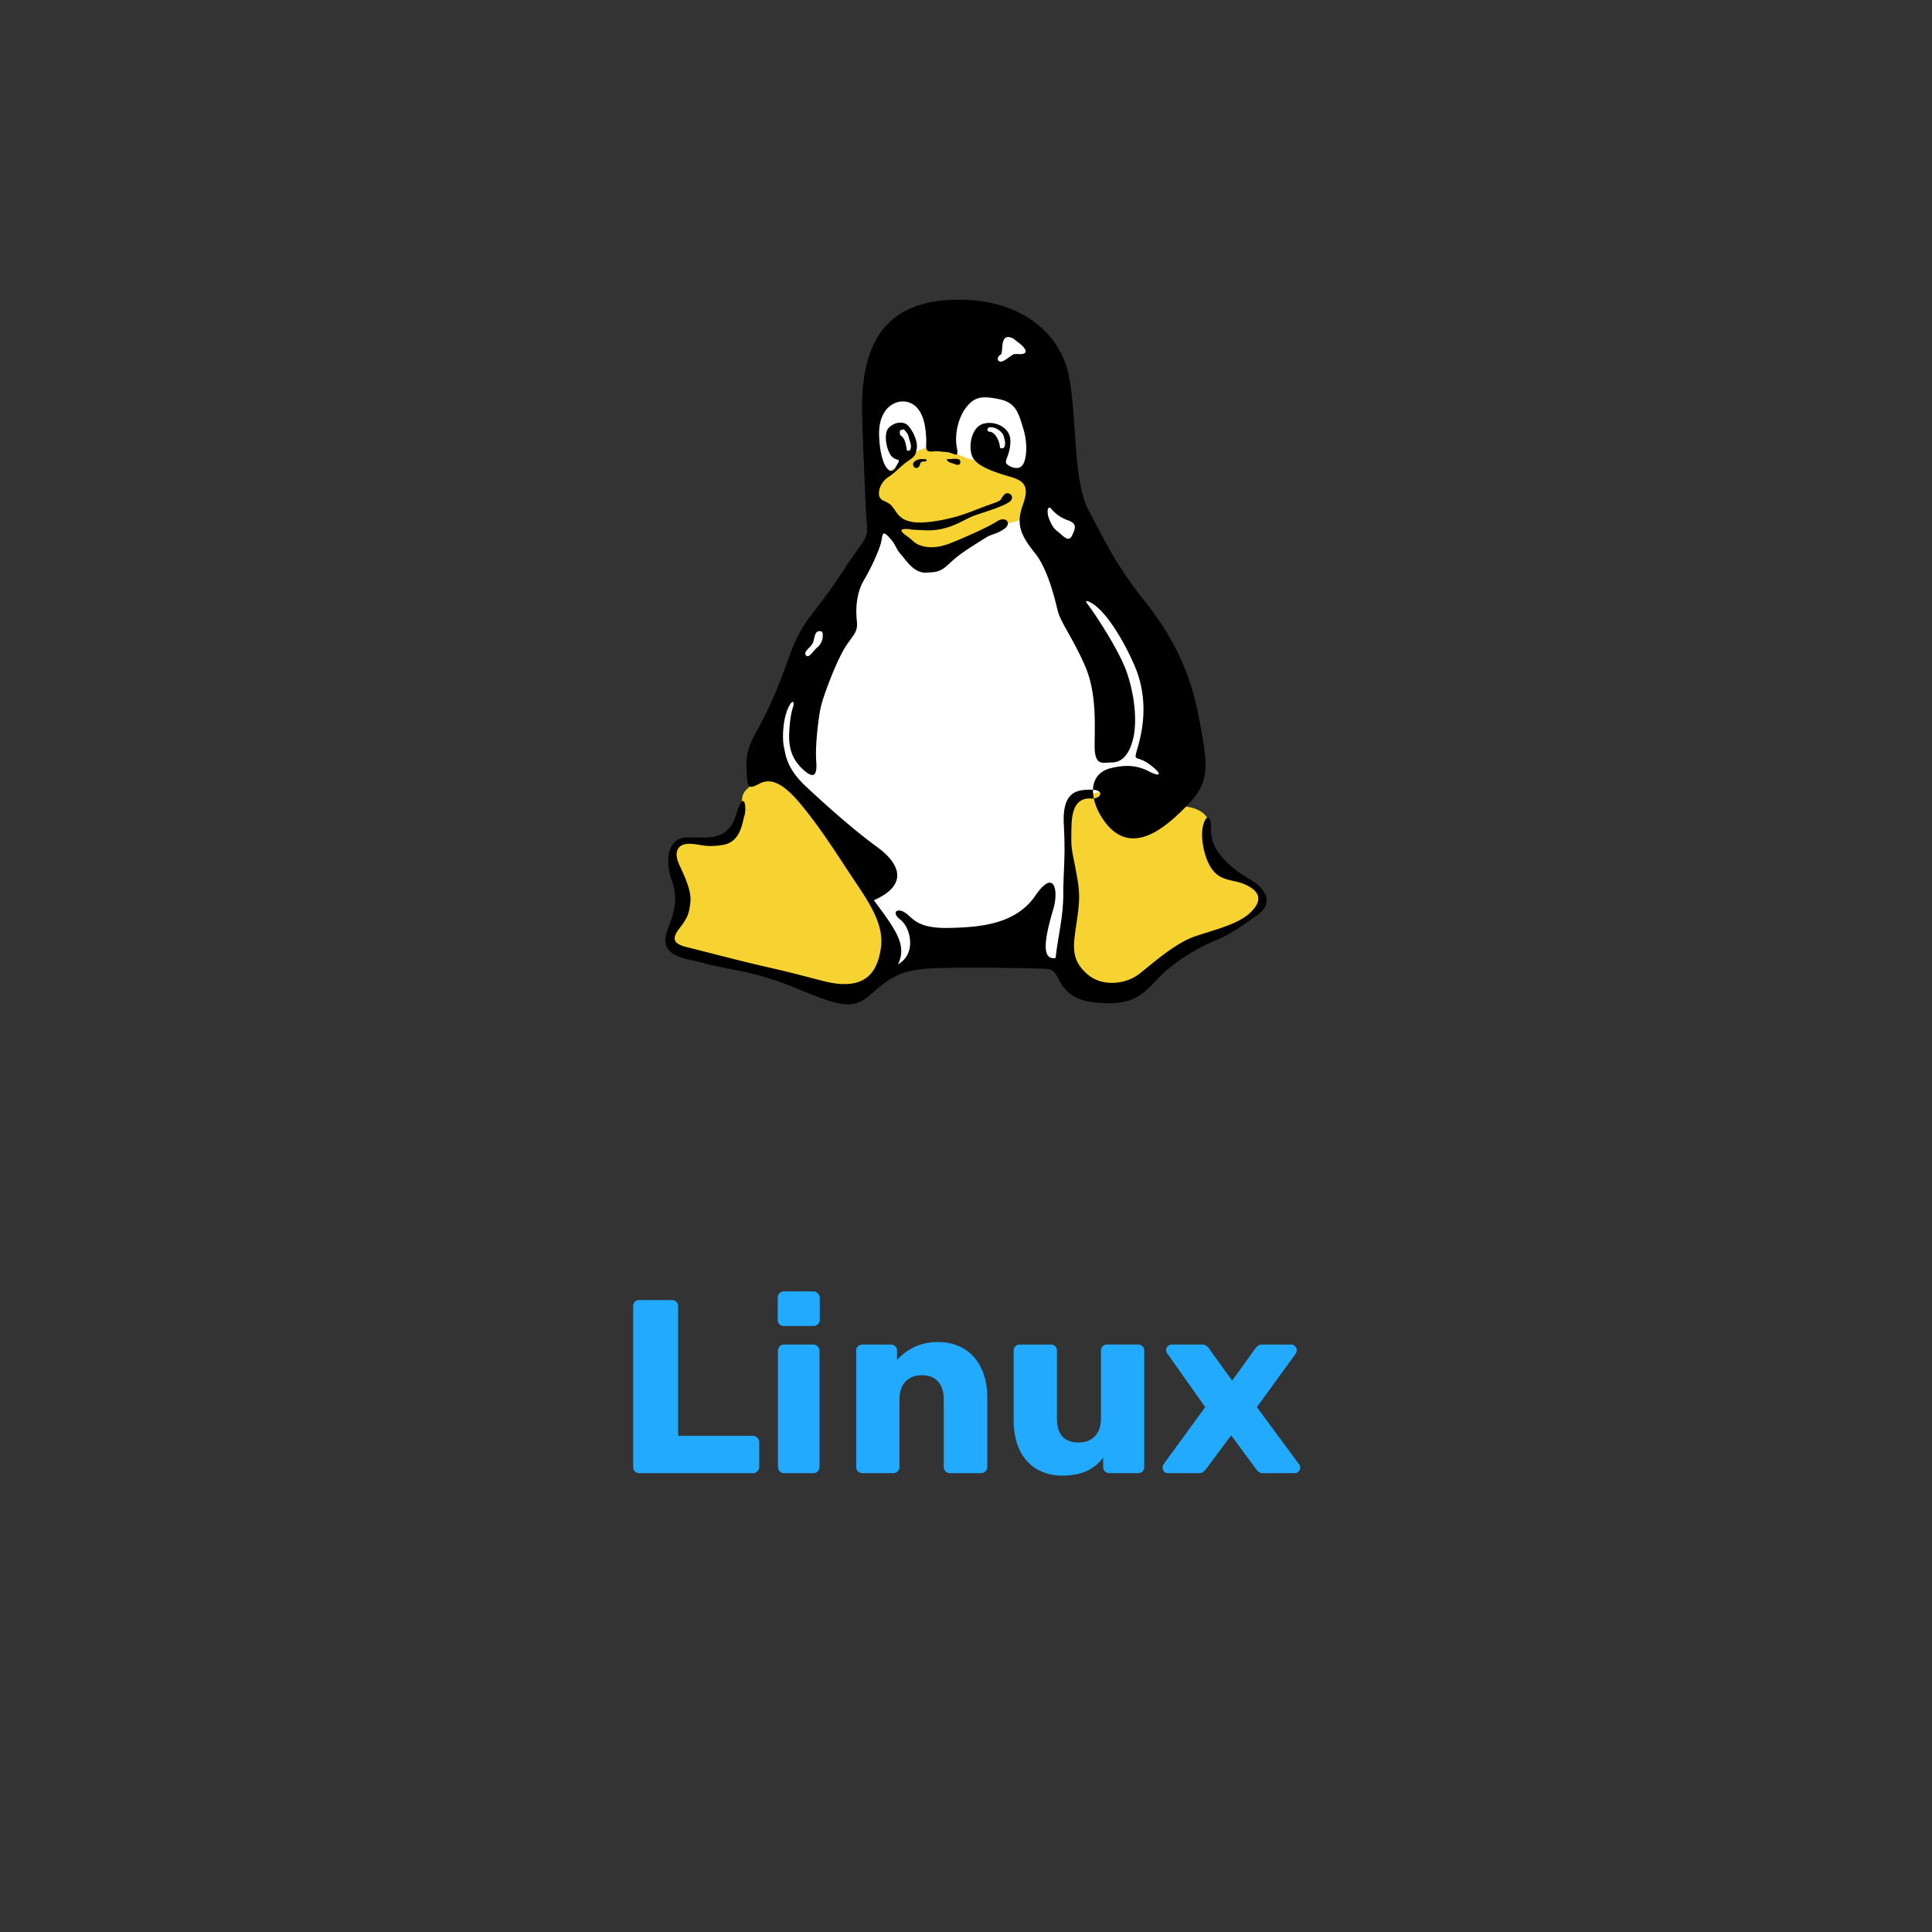 <svg xmlns="http://www.w3.org/2000/svg" width="80" height="80" fill="none"><rect width="100%" height="100%" fill="#333333" stroke="none"/><g><rect width="64" height="64" x="8" y="6" fill="none" rx="5"/><path fill="#fff" fill-rule="evenodd" d="m36.113 19.758-.048-3.27 1.946-1.139 2.888-1.945 1.187-.049 1.236 1.328.665 4.413-.902 1.612-3.747-.096-3.225-.854Z" clip-rule="evenodd"/><path fill="#fff" fill-rule="evenodd" d="m32.27 29.104.995-2.8 1.946-2.323.995-1.993.429-.662 7.112-1.091 1.424 2.23 3.983 9.531-1.376 1.705-3.606 6.029-.85.188-6.595.188-4.6-5.122-.759-4.268.903-1.612Z" clip-rule="evenodd"/><path fill="#F6D330" fill-rule="evenodd" d="M41.376 21.847s-.236-.048.426-.192c.665-.14.669-.281.854-.474.188-.188.285-.617.285-1.09 0-.474.236-1.85.188-2.227-.044-.381-.854-1.801-1.183-1.994-.333-.188-4.032-.521-4.032-.521l-1.139.902-.854.803.192 2.563s-.24.806-.192 1.135c.048.333.525.714.714.903.188.192.898.954 1.135 1.187.24.237.288.474.854.285.57-.189.903-.189 1.332-.522.425-.333 1.42-.758 1.42-.758Z" clip-rule="evenodd"/><path fill="#fff" fill-rule="evenodd" d="M39.194 17.816c.144-.381.333-1.091.662-1.328.333-.236 1.047-.432 1.472-.38.43.047 1.232.473 1.424.805.189.333.189 1.661.189 1.661l-.096 1.091-.662-.048-1.424-.57h-.237s-.237.093-.95-.284c-.71-.381-.522-.566-.378-.947Zm-1.516 1.043a.647.647 0 0 1 .126-.085c.288-.16.917-.392.917-.392s.614-1.56.092-2.179c-.518-.617-1.657-.521-1.657-.521s-1.231.71-1.187.995c.048.285.096 1.28.145 1.42.044.144.236 1.66.236 1.66l.425-.188.618-.473s.144-.093.285-.237Z" clip-rule="evenodd"/><path fill="#F6D330" fill-rule="evenodd" d="m46.736 33.183.687.052c.1.007.2.01.3.015.51.018.958.096 1.435.155.315.037.836.237.873.633.052.584-.118 1.227.377 1.468.507.344 1.638 1.14 1.638 1.14l.334.613-.995.902-4.886 2.94-2.227-.757v-1.802l.093-2.418-.237-2.183.377-.854.95-.285 1.28.381Zm-14.129-1.065c-.048-.044-.913.211-.969.222-.403.059-.913.336-.913.777 0 .225-.019.458-.122.662-.082.159-.266.399-.263.451-.063.174-.177.418-.336.522-.185.018-1.006.092-1.006.092h-.714l-.425.518.332 1.38-.096 1.087-.33 1.235.803.425 6.073 1.613 1.376-.425.71-1.757-.144-.662-.662-1.328-3.314-4.812Z" clip-rule="evenodd"/><path fill="#000" fill-rule="evenodd" d="M35.7 17.232c-.1-3.31 1.19-4.771 3.871-4.82 2.678-.051 4.357 1.361 4.701 3.214.34 1.85.144 4.287.828 5.552.681 1.268 1.118 2.241 2.29 3.702 1.169 1.461 1.897 2.948 2.238 4.753.343 1.8.536 2.651-.34 3.58-.877.924-2.434 2.433-3.603.728-.588-.854-.65-1.916.34-2.141.633-.148 1.088-.1 1.557.144.474.244.585.13.019-.292-.57-.422-.684-.033-.488-.714.196-.68.451-1.905-.082-3.251-.247-.621-1.087-2.323-1.875-2.74-.07-.041-.277-.126-.137.048.211.262 1.347 1.934 1.668 2.929.344 1.069.392 2.09.215 2.737-.177.65-.488.91-.862.91-.373 0-.713.177-.713-.681 0-.862.088-2.16-.374-3.259-.462-1.094-1.025-1.849-1.147-2.311-.118-.462-.388-1.705-.946-2.412-.563-.706-.807-1.168-.515-1.974.293-.803.074-1.021-.51-1.191-.584-.17-1.365-.415-1.557-.806-.196-.389-.074-1.17.363-1.361.44-.197 1.168.07 1.194.632.026.559-.244.85-.17.973.074.122.462.318.659.1.192-.222.244-.903.047-1.535-.196-.633-.292-1.073-.998-1.217-.706-.148-1.025-.1-1.365.34-.34.436-.488 1.143-.388 1.657.096.51-.1.218-.44.192-.34-.022-.244-.048-.585-.022-.34.022-.218-.196-.244-.562-.022-.366-.07-1.12-.584-1.413-.51-.292-1.387.048-1.365 1.269.026 1.217.44 1.8.684 1.36.244-.436.122-.217-.122-.414-.244-.192-.414-.998-.148-1.238.27-.245.585-.245.758-.1.17.148.437.636.389.95-.048.318-.074.34-.389.562-.318.218-.44.415-.806.655-.366.244-.51.806-.218.95.292.148.318.122.559.489.244.366.658.536 1.682.366 1.021-.17 1.443-.414 2.216-.684.562-.193.366-.17.562-.389.192-.218.51.096.218.293-.292.196-.95.388-1.438.558-.485.174-1.047.658-2.068.61-1.024-.048-.318-.026-.636-.048-.315-.026-.463.022-.122.266.344.245.318.319.61.415.292.1.68.1 1.147-.07.462-.174 1.63-.685 1.997-.929.362-.244.654.074.292.318-.366.244-.466.17-.806.388-.34.222-.973.585-1.387.977-.414.388-.51.414-1.025.436-.51.026-.828-.51-1.046-.754-.218-.244-.196-.389-.463-.68-.266-.293-.292-.223-.34.095-.048.318-.414 1.12-.732 1.657-.315.537-.34 1.195-.292 1.657.048.463-.074.51-.437 1.047-.366.536-.976 2.119-1.072 2.63-.097.51-.218 1.56-.17 2.167.048.61-.123.732-.563.318-.436-.414-.584-.877-.558-1.487.022-.521.092-.888.159-1.08.067-.192.004-.325-.137-.089-.3.518-.314 1.413-.24 1.731.07.315.096.877.899 1.631.806.755 1.974 1.801 2.947 2.508.977.706 1.317 1.583-.122 2.215.903 1.22 1.39 1.853.999 2.656.806-.463.495-1.554.107-1.846-.392-.292-.155-.518.185-.296.34.219.462.655 1.805.633 1.339-.026 2.781-.16 3.588-1.332.802-1.168.958-.185.761.5-.192.68-.673 2.219.082 2.075.096-.903.318-1.683.318-2.656 0-.977.096-1.446.022-2.859-.074-1.361.514-1.453 1.12-1.453.611 0 .415.391.027.366-.392-.026-.803.122-.829 1.12-.026.999 0 .903.17 1.801.17.903.196 1.17.048 2.168-.144.999-.266 1.535.392 2.145.655.61 1.653.437 2.168.048.51-.388 1.483-1.29 2.36-1.583.88-.292 1.804-.51 2.292-.998.485-.489.363-.829-.148-1.095-.51-.27-.998-.148-1.387-.585-.392-.44-.584-1.413-.44-1.927.148-.51.318-.292.318.074 0 .367.023.707.389 1.169.366.462.706.684 1.29 1.047.585.366.95.95.218 1.464-.728.51-1.142.803-1.753 1.047-.606.244-1.605.828-2.215 1.435-.61.61-.95 1.147-2.145 1.147-1.191 0-1.739-.289-2.093-1-.245-.487-.367-.413-.925-.439-.563-.022-2.438-.048-3.898-.022-1.461.022-1.95.266-2.608.802-.654.536-.898.95-2.141.536-1.243-.414-1.901-.876-3.75-1.242-1.853-.366-.855-.196-1.975-.44-1.121-.24-1.047-.777-.899-1.217.144-.436.51-1.12.192-2.02-.314-.902-.192-1.827.658-1.827.855 0 1.657.17 1.998-.95.34-1.12.44-.244.34.048-.096.292-.144 1.095-.899 1.217-.754.122-.924-.048-1.39-.048-.463 0-.655.318-.415.854.244.536.514 1.095.466 1.557-.052.462-.1.633-.44 1.073-.34.436-.292.658.318.802.607.148 1.705.44 2.726.685 1.024.24 1.098.24 2.874.706 1.779.462 2.267-.366 2.411-1.365.148-.999-.536-1.949-1.169-2.9-.632-.95-1.313-2.044-2.142-3.043-.828-.999-1.316-1.073-1.73-.854-.415.222-.489.173-.51-.389-.027-.558-.075-.924.387-1.753.463-.828.877-1.73 1.365-3.118.488-1.387.925-1.657 1.753-2.851.829-1.19.463-.729 1.047-1.531.585-.806.414-.659.366-1.927-.048-1.265-.096-1.997-.144-3.654Zm-2.327 9.904c.126.152.303-.207.488-.344a.634.634 0 0 0 .2-.58c-.019-.115-.204-.078-.24-.038-.115.115-.09.3-.17.46-.093.191-.404.347-.278.502Zm10.47-5.09c.263.223.425.415.57.086.148-.33.148-.462-.207-.595a1.52 1.52 0 0 1-.67-.463c-.159-.185-.214.13-.085.437.16.377.252.421.392.536Zm-5.488-3.02c-.182-.038-.4-.023-.522.121-.048.049-.026.185.06.222.11.048.184-.063.206-.148.011-.037.026-.085.063-.096.048-.026.119-.003.17-.026.06-.022.037-.074.023-.074Zm.861.033c.074.11.208.11.318.159.06.026.182.063.219-.023.085-.27-.282-.184-.452-.184-.037 0-.122-.011-.085.048Zm1.776-1.18c.166.007.392.303.414.647.003.052.144.048.174-.003.078-.137.022-.29-.015-.452-.03-.133-.189-.27-.322-.329a.498.498 0 0 0-.3-.044c-.029.014-.132.17.049.18Zm-3.628-.085c-.152.01-.097.13-.09.225.212.119.23.385.274.596.004.081.126.044.137.018.093-.17-.022-.362-.063-.562a.637.637 0 0 0-.203-.292c-.015-.015-.04.015-.055.015Zm4.652-3.732c-.152-.122-.389-.17-.459.03-.073.17-.044.343-.085.528 0 .06-.074.074-.114.13-.06.07-.045.159-.015.185.14.144.4-.14.588-.24.14-.09.344.025.5-.075.044-.03.058-.1.014-.155-.1-.174-.274-.274-.429-.403Z" clip-rule="evenodd"/><path fill="#000" fill-rule="evenodd" d="M46.403 33.427c.022-.1.073-.296.17-.325.033-.011.063.003.074.037.022.063-.045.421-.019.503.03.085.13.074.2.052.166-.056.262-.252.255-.27 0-.008-.004-.008-.011-.008-.026.008-.048.1-.122.122-.048.015-.085.008-.1-.04-.015-.052.048-.422.018-.507-.025-.085-.11-.108-.192-.082-.181.06-.259.337-.307.5h-.004l.026-.381-.225.074-.011.788.21-.07c.004-.138.012-.293.038-.393Zm.976.085c.181-.059.262-.273.255-.3-.004-.007-.007-.01-.015-.01-.015.007-.048.129-.151.162-.045.015-.085.004-.096-.026-.015-.044-.004-.122-.004-.188l.007-.355.248-.082-.003-.085-.248.081.01-.336-.221.126-.011.75c0 .082-.007.152.007.19.03.095.13.106.222.073Z" clip-rule="evenodd"/><path fill="#2AF" d="M26.473 61a.25.25 0 0 1-.184-.072.25.25 0 0 1-.072-.184v-6.656a.25.25 0 0 1 .072-.184.25.25 0 0 1 .184-.072h1.352c.068 0 .126.024.174.072a.234.234 0 0 1 .082.184v5.366h3.092c.075 0 .137.027.184.082a.231.231 0 0 1 .082.184v1.024a.234.234 0 0 1-.082.184.25.25 0 0 1-.184.072h-4.7Zm5.997 0a.25.25 0 0 1-.184-.072.25.25 0 0 1-.072-.184v-4.813a.25.25 0 0 1 .072-.184.25.25 0 0 1 .184-.072h1.209c.068 0 .126.024.174.072.054.048.081.11.081.184v4.813a.234.234 0 0 1-.081.184.237.237 0 0 1-.175.072H32.47Zm-.01-6.093a.25.25 0 0 1-.184-.071.25.25 0 0 1-.072-.185v-.911a.25.25 0 0 1 .072-.184.234.234 0 0 1 .184-.082h1.218c.076 0 .137.027.185.082a.234.234 0 0 1 .082.184v.911a.234.234 0 0 1-.082.184.25.25 0 0 1-.184.072h-1.22ZM35.71 61a.25.25 0 0 1-.184-.072.25.25 0 0 1-.072-.184v-4.813a.25.25 0 0 1 .072-.184.25.25 0 0 1 .184-.072h1.178a.25.25 0 0 1 .184.072.25.25 0 0 1 .072.184v.39c.177-.212.41-.39.696-.533a2.242 2.242 0 0 1 1.014-.215c.396 0 .744.088 1.044.266a1.8 1.8 0 0 1 .717.788c.178.342.266.762.266 1.26v2.857a.234.234 0 0 1-.082.184.237.237 0 0 1-.174.072h-1.29a.273.273 0 0 1-.184-.072.25.25 0 0 1-.072-.184v-2.795c0-.321-.078-.567-.235-.738-.15-.177-.376-.266-.676-.266-.28 0-.505.089-.676.266-.164.17-.246.417-.246.738v2.795a.234.234 0 0 1-.082.184.237.237 0 0 1-.174.072h-1.28Zm8.27.102a2.05 2.05 0 0 1-1.044-.266 1.823 1.823 0 0 1-.707-.778c-.17-.348-.256-.772-.256-1.27v-2.857a.25.25 0 0 1 .072-.184.25.25 0 0 1 .184-.072h1.28a.25.25 0 0 1 .184.072.25.25 0 0 1 .072.184v2.796c0 .669.3 1.003.901 1.003.28 0 .502-.085.666-.256.17-.177.256-.426.256-.747V55.93a.25.25 0 0 1 .071-.184.25.25 0 0 1 .185-.072h1.28a.25.25 0 0 1 .184.072.25.25 0 0 1 .072.184v4.813a.25.25 0 0 1-.072.184.25.25 0 0 1-.184.072h-1.188a.273.273 0 0 1-.184-.072.25.25 0 0 1-.072-.184v-.39a1.71 1.71 0 0 1-.697.564c-.28.123-.614.184-1.003.184ZM48.37 61a.245.245 0 0 1-.165-.061.245.245 0 0 1-.05-.236.226.226 0 0 1 .04-.092l1.71-2.345-1.556-2.202a.548.548 0 0 1-.052-.082.338.338 0 0 1-.01-.081c0-.062.024-.113.072-.154a.225.225 0 0 1 .164-.072h1.249c.089 0 .154.02.195.062a.493.493 0 0 1 .102.112l.952 1.321.942-1.31c.028-.035.062-.072.103-.113.047-.048.116-.072.205-.072h1.198c.061 0 .112.024.153.072.048.04.072.092.072.154a.338.338 0 0 1-.01.081.23.23 0 0 1-.041.082l-1.598 2.202 1.73 2.345a.18.18 0 0 1 .052.082c.007.027.01.054.01.082a.226.226 0 0 1-.235.225h-1.3c-.083 0-.144-.017-.185-.051a1.4 1.4 0 0 1-.102-.113l-1.035-1.403-1.044 1.403-.103.103c-.04.04-.105.061-.194.061h-1.27Z"/></g><defs><filter id="a" width="80" height="80" x="0" y="0" color-interpolation-filters="sRGB" filterUnits="userSpaceOnUse"><feFlood flood-opacity="0" result="BackgroundImageFix"/><feColorMatrix in="SourceAlpha" result="hardAlpha" values="0 0 0 0 0 0 0 0 0 0 0 0 0 0 0 0 0 0 127 0"/><feOffset dy="2"/><feGaussianBlur stdDeviation="4"/><feColorMatrix values="0 0 0 0 0 0 0 0 0 0 0 0 0 0 0 0 0 0 0.75 0"/><feBlend in2="BackgroundImageFix" result="effect1_dropShadow_603_591"/><feBlend in="SourceGraphic" in2="effect1_dropShadow_603_591" result="shape"/></filter></defs></svg>